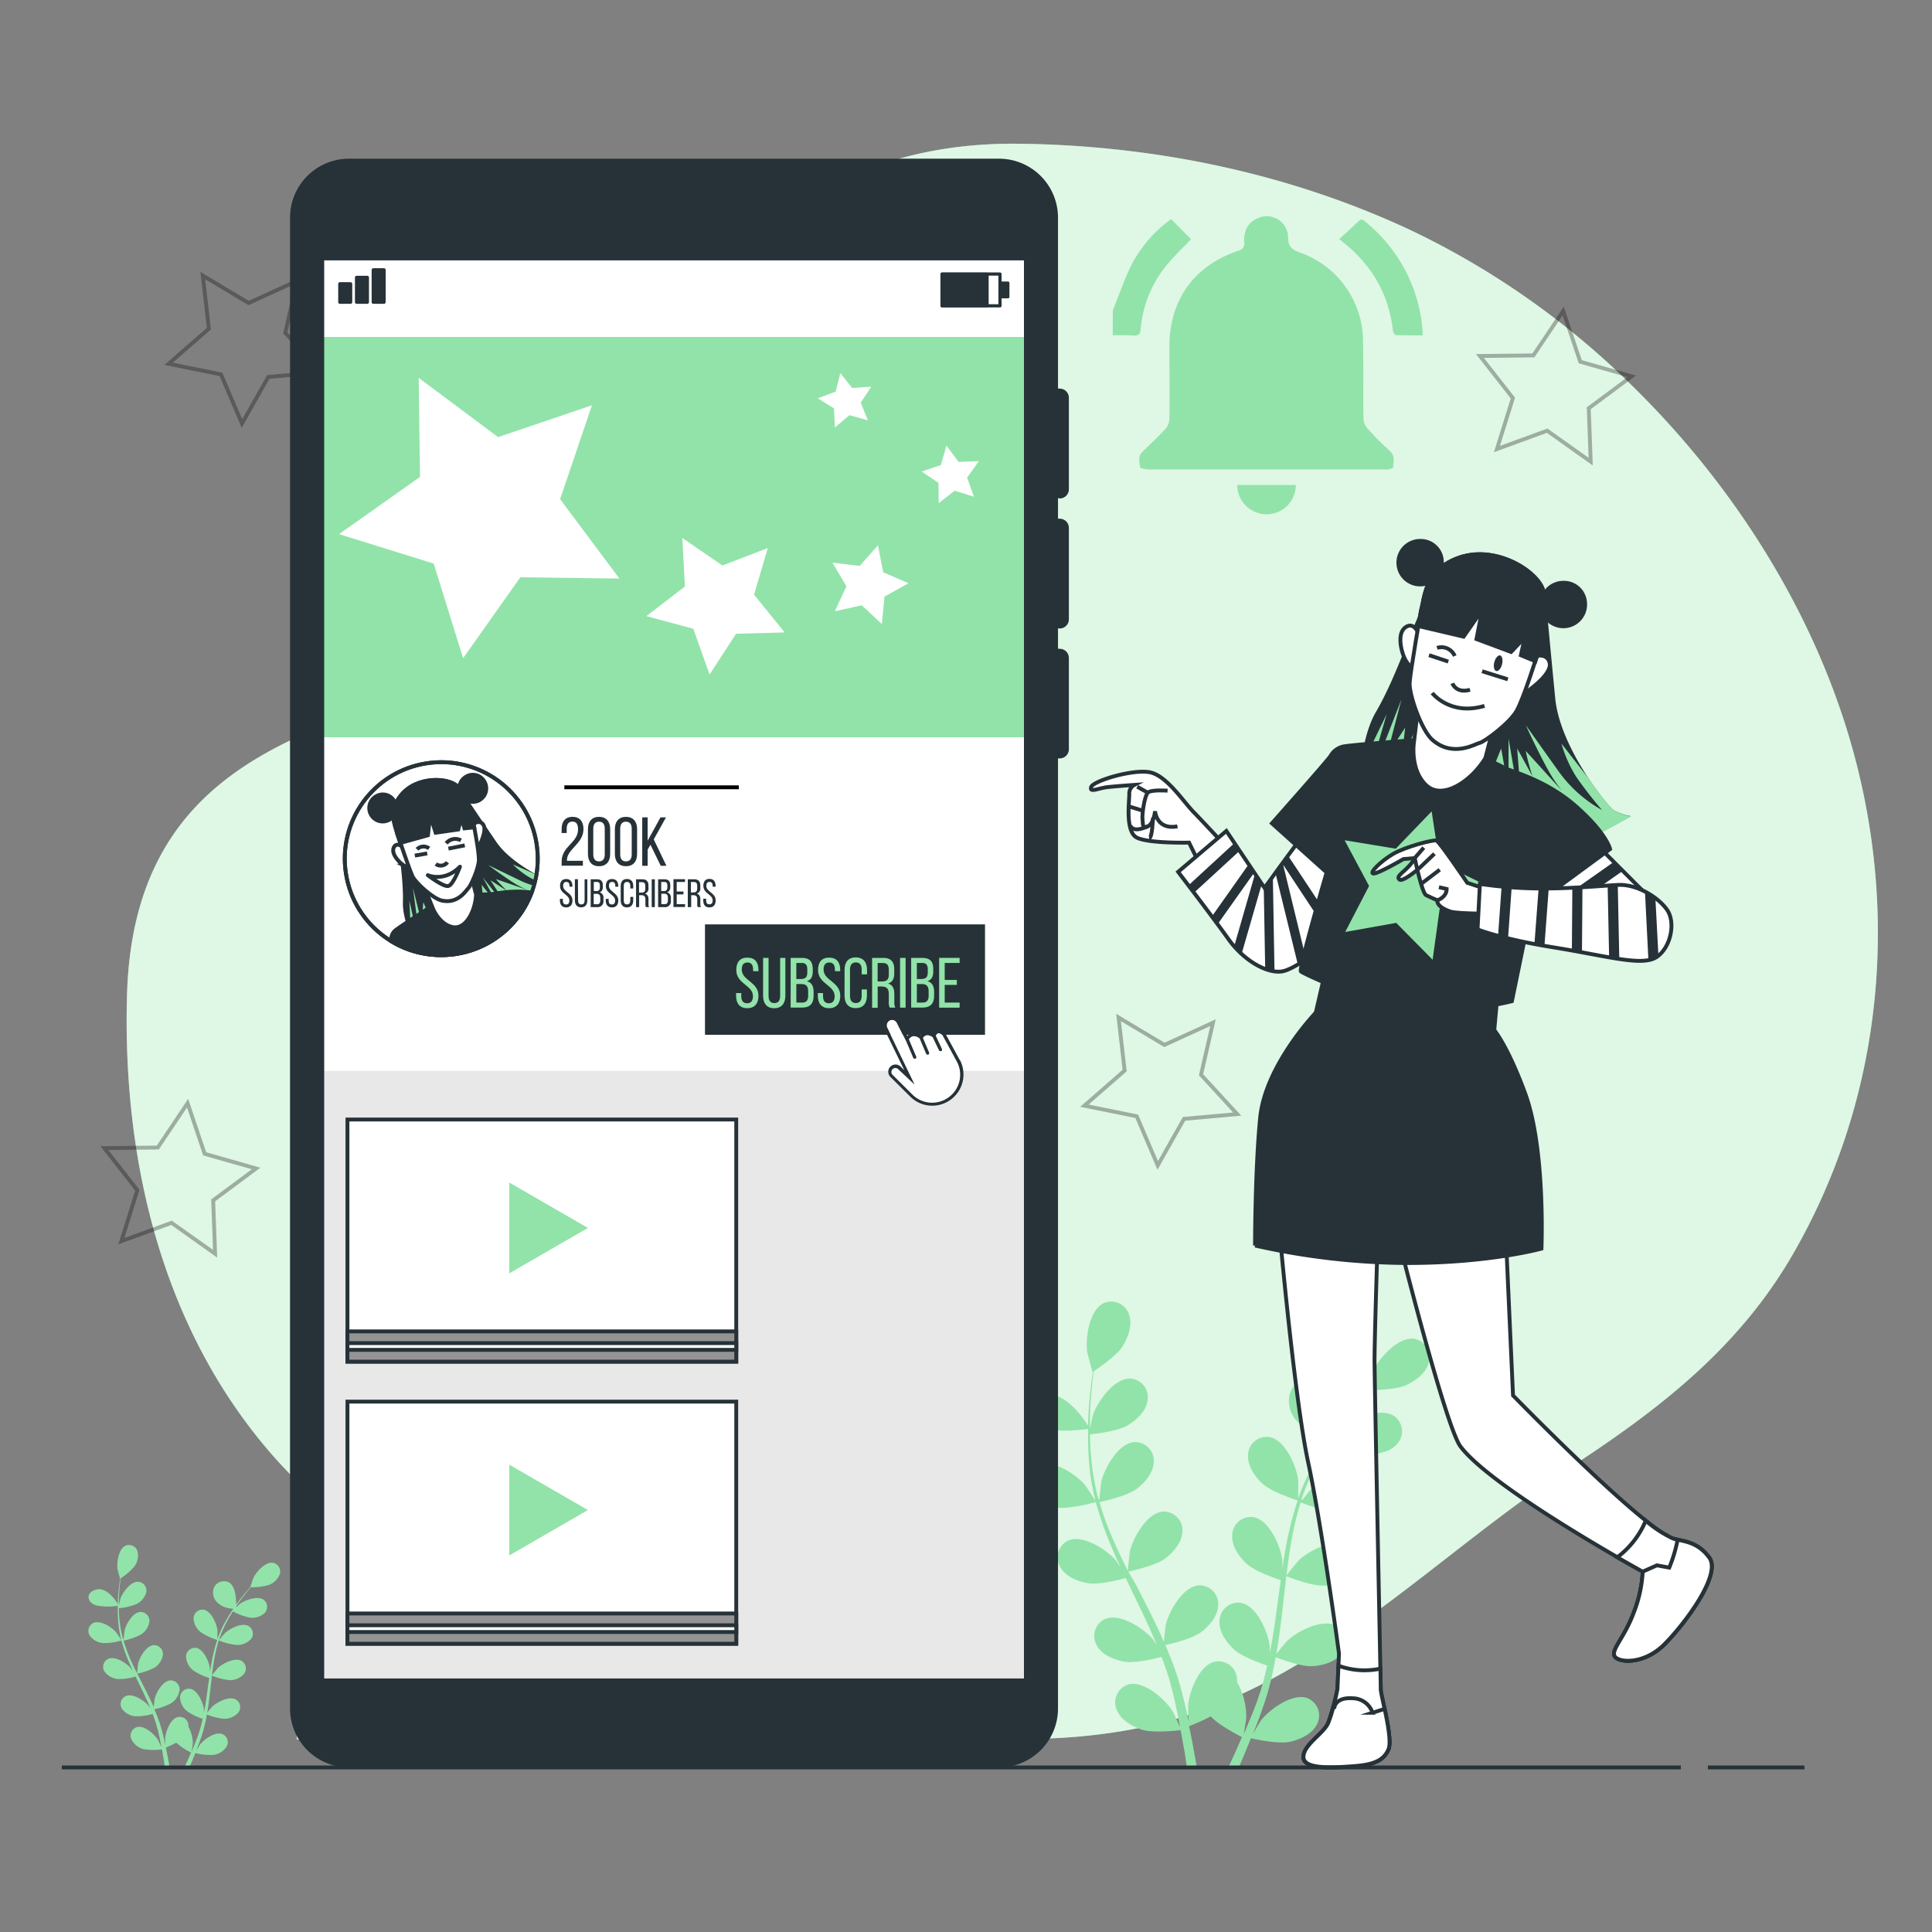 <svg xmlns="http://www.w3.org/2000/svg" viewBox="0 0 500 500"><rect x="0" y="0" width="500" height="500" fill="#808080" stroke="none"/><g id="freepik--background-simple--inject-67"><path d="M422.34,99.78A210.11,210.11,0,0,0,365,59.53C333.37,44.75,298.55,37.62,263.72,37.2,161.93,36,154.18,155.54,122.88,172.17s-88,18.58-90,85.09c-1.23,41.83,8.53,84.84,36,117.43,25.15,29.85,62.1,45,98.5,56.16,40.88,12.55,84.23,24.86,127.23,16.39C338.74,438.55,369.75,403.61,406,380c22.82-14.86,43.3-30.52,57.39-54.37q2.52-4.28,4.76-8.71C487,279.85,490.69,237.09,480.29,197,471,161,449.88,126.71,422.34,99.78Z" style="fill:#92E3A9"></path><path d="M422.34,99.78A210.11,210.11,0,0,0,365,59.53C333.37,44.75,298.55,37.62,263.72,37.2,161.93,36,154.18,155.54,122.88,172.17s-88,18.58-90,85.09c-1.23,41.83,8.53,84.84,36,117.43,25.15,29.85,62.1,45,98.5,56.16,40.88,12.55,84.23,24.86,127.23,16.39C338.74,438.55,369.75,403.61,406,380c22.82-14.86,43.3-30.52,57.39-54.37q2.52-4.28,4.76-8.71C487,279.85,490.69,237.09,480.29,197,471,161,449.88,126.71,422.34,99.78Z" style="fill:#fff;opacity:0.7"></path></g><g id="freepik--Stars--inject-67"><polygon points="422.27 97.4 411.17 105.65 411.67 119.47 400.4 111.46 387.41 116.21 391.54 103.02 383.01 92.13 396.83 91.98 404.55 80.5 408.97 93.61 422.27 97.4" style="fill:none;stroke:#000;stroke-miterlimit:10;opacity:0.3"></polygon><polygon points="66.27 302.4 55.17 310.65 55.67 324.47 44.4 316.46 31.41 321.21 35.54 308.02 27.01 297.13 40.84 296.98 48.55 285.5 52.97 298.61 66.27 302.4" style="fill:none;stroke:#000;stroke-miterlimit:10;opacity:0.3"></polygon><polygon points="313.92 264.67 310.83 278.15 320.19 288.33 306.42 289.56 299.62 301.61 294.19 288.89 280.64 286.15 291.06 277.06 289.48 263.32 301.34 270.42 313.92 264.67" style="fill:none;stroke:#000;stroke-miterlimit:10;opacity:0.3"></polygon><polygon points="76.92 72.67 73.83 86.15 83.19 96.33 69.42 97.56 62.62 109.61 57.19 96.89 43.64 94.15 54.06 85.06 52.48 71.32 64.34 78.42 76.92 72.67" style="fill:none;stroke:#000;stroke-miterlimit:10;opacity:0.3"></polygon></g><g id="freepik--Bell--inject-67"><path d="M288,80.32c1.67-4.1,3.06-8.35,5.08-12.27a34.21,34.21,0,0,1,10-11.34l5.16,5.19c-2.1,2.22-4.35,4.33-6.29,6.71a29.88,29.88,0,0,0-6.75,16.58c-.11,1.14-.42,1.72-1.71,1.64-1.83-.11-3.68-.06-5.52-.08Z" style="fill:#92E3A9"></path><path d="M327.81,121.5c-10.11,0-20.22,0-30.33,0-.85,0-2.38-.31-2.42-.62-.18-1.33-.63-2.81.64-4,2-1.92,4.05-3.87,5.94-5.92a4.07,4.07,0,0,0,1-2.47c.08-6.24,0-12.49,0-18.73,0-12.15,6.35-21,17.85-24.87A1.84,1.84,0,0,0,322,62.69c-.13-2.77.79-5.07,3.52-6.22a5.51,5.51,0,0,1,7.83,4.87c0,2.5,1,3.29,3.19,4.06a24.39,24.39,0,0,1,16.2,22.43c.16,6.84,0,13.68.11,20.52A4.36,4.36,0,0,0,354,111a70.67,70.67,0,0,0,5.67,5.68c1.45,1.29.93,2.82.86,4.29,0,.21-1.06.54-1.62.54-7.08,0-14.16,0-21.24,0Z" style="fill:#92E3A9"></path><path d="M346.59,61.89c1.77-1.64,3.4-3.09,5-4.64.86-.86,1.36-.19,1.93.28a40.25,40.25,0,0,1,12.15,16.86,38.35,38.35,0,0,1,2.53,12.4c-2.35,0-4.64,0-6.93-.05-.28,0-.73-.71-.78-1.13C359.4,75.84,354.81,68.12,346.59,61.89Z" style="fill:#92E3A9"></path><path d="M320.19,125.51h15.15a7.51,7.51,0,0,1-7.42,7.58A7.62,7.62,0,0,1,320.19,125.51Z" style="fill:#92E3A9"></path></g><g id="freepik--Plants--inject-67"><path d="M25,415.5a15.69,15.69,0,0,0,5.48.07c0,1.11,0,2.28.08,3.5a29.68,29.68,0,0,0,.8,5.27s0,0,0,.06c-.3-.48-1.18-1.81-1.26-1.91-1.11-1.33-4-3.24-5.85-2.51a2.3,2.3,0,0,0-1.07,3.25,4.78,4.78,0,0,0,3.49,2,16,16,0,0,0,4.75-.67,40.11,40.11,0,0,0,1.77,5.14c.4,1,.84,1.95,1.29,2.91-.27-.41-.52-.77-.56-.82-1.11-1.33-4-3.25-5.85-2.51a2.29,2.29,0,0,0-1.07,3.25,4.81,4.81,0,0,0,3.49,2,15.08,15.08,0,0,0,4.62-.64l.52,1.11c.86,1.77,1.72,3.53,2.51,5.29.28.61.53,1.23.79,1.85-.25-.36-.45-.67-.49-.71-1.11-1.33-4.05-3.25-5.85-2.51a2.29,2.29,0,0,0-1.07,3.25,4.81,4.81,0,0,0,3.49,2,14.52,14.52,0,0,0,4.49-.61c.24.64.49,1.29.69,1.92.13.43.29.84.39,1.29s.23.87.35,1.29c.18.84.38,1.7.54,2.51.12.57.22,1.12.32,1.66-.27-.62-.82-1.81-.88-1.91-.9-1.48-3.52-3.82-5.41-3.37A2.3,2.3,0,0,0,34,450.12a4.8,4.8,0,0,0,3.15,2.55,15.85,15.85,0,0,0,4.76.06c.17.9.32,1.78.46,2.62q.15.94.27,1.83l1.22,0q-.16-1-.36-2c-.16-.92-.36-1.91-.57-2.91A26.62,26.62,0,0,0,45.61,451a16.87,16.87,0,0,0,3.83,2.56c-.36.85-.72,1.67-1.07,2.44-.19.42-.37.82-.56,1.22l1.28,0,.34-.78c.37-.86.74-1.78,1.12-2.74a15.67,15.67,0,0,0,4.75.45,4.8,4.8,0,0,0,3.39-2.2,2.29,2.29,0,0,0-1.22-3.2c-1.83-.65-4.67,1.4-5.73,2.78-.06.08-.63,1-1,1.65.15-.39.3-.77.45-1.17.31-.8.59-1.6.9-2.47.13-.42.27-.85.4-1.28s.25-.89.37-1.34c.27-1.05.49-2.12.68-3.21a15.1,15.1,0,0,0,4.5,1.11,4.81,4.81,0,0,0,3.69-1.66,2.3,2.3,0,0,0-.73-3.35c-1.71-.92-4.83.68-6.08,1.88-.08.08-.88,1-1.31,1.58.12-.65.23-1.31.33-2,.27-1.93.48-3.88.7-5.83l.21-1.79a15.9,15.9,0,0,0,4.65,1.17,4.81,4.81,0,0,0,3.69-1.66,2.31,2.31,0,0,0-.72-3.35c-1.72-.92-4.84.68-6.09,1.88-.09.09-1.24,1.49-1.52,1.85.16-1.31.33-2.61.55-3.89a43,43,0,0,1,1.2-5.12,16.16,16.16,0,0,0,4.68,1.18A4.81,4.81,0,0,0,65,424.14a2.3,2.3,0,0,0-.73-3.35c-1.71-.92-4.83.68-6.08,1.88-.08.08-1,1.14-1.36,1.66l-.1-.06a29.57,29.57,0,0,1,2.11-4.84c.46-.86.94-1.65,1.43-2.42a15.15,15.15,0,0,0,4.41,1.63,4.75,4.75,0,0,0,3.85-1.24,2.31,2.31,0,0,0-.34-3.41c-1.61-1.1-4.89.15-6.26,1.21l-.77.73c0-.08,0-.17,0-.28l.17-.25c.83-1.21,1.66-2.27,2.41-3.2.43-.53.83-1,1.21-1.43a15.19,15.19,0,0,0,4.64-.59,4.81,4.81,0,0,0,2.85-2.87,2.31,2.31,0,0,0-1.88-2.87c-1.93-.23-4.27,2.38-5,3.95-.06.14-.8,2.38-.77,2.38h0c-.37.41-.76.86-1.18,1.35-.77.91-1.63,1.95-2.48,3.14,0-1.87-.26-5.76-2.73-6-3.25-.36-4.23,3.35-2.25,5.39a6,6,0,0,0,4.25,1.67,34.94,34.94,0,0,0-1.88,3,29.1,29.1,0,0,0-2.24,4.84.14.14,0,0,0,0,.06c0-.57,0-2.16,0-2.29-.2-1.72-1.59-4.94-3.5-5.32a2.29,2.29,0,0,0-2.68,2.12,4.83,4.83,0,0,0,1.79,3.63,16.18,16.18,0,0,0,4.33,2.06,40.11,40.11,0,0,0-1.36,5.26c-.2,1-.37,2.09-.53,3.14,0-.49,0-.93,0-1-.2-1.73-1.59-4.94-3.5-5.33a2.32,2.32,0,0,0-2.69,2.13,4.82,4.82,0,0,0,1.8,3.63,15.16,15.16,0,0,0,4.19,2c0,.41-.11.81-.17,1.22-.26,1.94-.52,3.89-.82,5.79-.11.67-.24,1.32-.37,2,0-.44,0-.81,0-.87-.2-1.72-1.59-4.94-3.5-5.32a2.3,2.3,0,0,0-2.68,2.12,4.76,4.76,0,0,0,1.79,3.63,14.54,14.54,0,0,0,4.07,2c-.15.67-.3,1.34-.48,2-.13.44-.23.86-.38,1.29s-.29.85-.43,1.27c-.31.8-.62,1.63-.93,2.4-.22.54-.44,1.05-.65,1.56.11-.67.31-2,.32-2.08a9,9,0,0,0-1.13-4.37,2.91,2.91,0,0,0,0-.51,2.29,2.29,0,0,0-2.78-2c-1.89.47-3.13,3.75-3.24,5.48,0,.1,0,1.22.08,1.92-.09-.41-.17-.81-.26-1.23-.19-.83-.4-1.66-.62-2.55-.12-.42-.24-.85-.37-1.29s-.29-.88-.43-1.32c-.36-1-.77-2-1.2-3.05a15.31,15.31,0,0,0,4.36-1.56,4.8,4.8,0,0,0,2.16-3.42A2.3,2.3,0,0,0,44,434.89c-1.94.18-3.66,3.23-4,4.92,0,.11-.15,1.35-.21,2-.27-.61-.53-1.22-.82-1.82-.84-1.76-1.74-3.5-2.63-5.25-.28-.54-.54-1.07-.81-1.61A16.1,16.1,0,0,0,40,431.58a4.8,4.8,0,0,0,2.17-3.42,2.31,2.31,0,0,0-2.45-2.4c-1.94.19-3.66,3.24-4,4.93,0,.13-.22,1.92-.24,2.38-.59-1.18-1.17-2.36-1.69-3.55a40.92,40.92,0,0,1-1.82-4.93,16.13,16.13,0,0,0,4.54-1.6,4.78,4.78,0,0,0,2.16-3.42,2.3,2.3,0,0,0-2.45-2.39c-1.93.18-3.66,3.23-4,4.93,0,.11-.17,1.48-.23,2.13h-.11A30.33,30.33,0,0,1,30.9,419c-.09-1-.13-1.9-.14-2.8a15.45,15.45,0,0,0,4.58-1.08A4.8,4.8,0,0,0,37.87,412a2.31,2.31,0,0,0-2.17-2.65c-2,0-4,2.81-4.56,4.46,0,.09-.24,1-.38,1.72,0-.41,0-.83,0-1.22,0-1.47.14-2.82.25-4,.07-.67.14-1.28.22-1.85a15.31,15.31,0,0,0,3.55-3.06,4.78,4.78,0,0,0,.78-4,2.3,2.3,0,0,0-3.14-1.35c-1.74.87-2.25,4.34-2,6.05,0,.15.64,2.43.67,2.41l0,0c-.08.55-.17,1.13-.24,1.78-.14,1.19-.28,2.53-.34,4l0,.83c-.72-1.16-3-4.39-5.55-3.75C21.9,412.15,22.57,414.87,25,415.5Z" style="fill:#92E3A9"></path><path d="M270.08,369.64c4.33,1.1,9.82.4,11.51.15,0,2.33,0,4.78.16,7.34a63.69,63.69,0,0,0,1.69,11.07s0,.08,0,.12c-.63-1-2.48-3.8-2.64-4-2.34-2.79-8.51-6.81-12.29-5.27a4.82,4.82,0,0,0-2.24,6.82c1.35,2.55,4.65,3.85,7.33,4.28,3,.49,9.45-1.26,10-1.41a85.63,85.63,0,0,0,3.72,10.79c.84,2.05,1.76,4.08,2.71,6.12-.57-.87-1.09-1.63-1.17-1.73-2.34-2.8-8.51-6.81-12.29-5.28a4.83,4.83,0,0,0-2.24,6.83c1.34,2.54,4.65,3.84,7.33,4.28s8.23-.95,9.68-1.34l1.11,2.33c1.79,3.72,3.6,7.41,5.26,11.09.59,1.3,1.12,2.6,1.65,3.9-.51-.77-.94-1.41-1-1.5-2.34-2.79-8.5-6.81-12.28-5.27a4.83,4.83,0,0,0-2.25,6.82c1.35,2.55,4.65,3.85,7.34,4.28s7.69-.81,9.42-1.26c.51,1.34,1,2.69,1.45,4,.27.91.6,1.77.82,2.7s.48,1.83.72,2.73c.39,1.75.8,3.55,1.14,5.26.25,1.2.46,2.34.67,3.48-.56-1.29-1.73-3.81-1.85-4-1.89-3.11-7.38-8-11.35-7.07a4.82,4.82,0,0,0-3.25,6.4c.95,2.72,4,4.51,6.61,5.35,2.85.91,9.2.21,10,.12.35,1.9.67,3.75,1,5.51.21,1.33.4,2.6.58,3.84l2.54,0c-.22-1.37-.47-2.8-.74-4.29-.35-1.93-.76-4-1.2-6.1a53.05,53.05,0,0,0,5.62-2.54c2.05,2.3,7.36,5,8.05,5.37-.76,1.78-1.51,3.5-2.25,5.12-.4.88-.79,1.73-1.18,2.56l2.69,0c.24-.53.47-1.07.71-1.63.77-1.8,1.56-3.74,2.36-5.75.76.18,7,1.55,10,.93,2.66-.56,5.9-2,7.13-4.61a4.84,4.84,0,0,0-2.56-6.72c-3.85-1.36-9.82,2.95-12,5.84-.13.18-1.33,2.19-2.08,3.47.33-.82.65-1.61,1-2.46.65-1.67,1.24-3.36,1.88-5.18.28-.88.57-1.78.85-2.68s.51-1.87.77-2.82c.56-2.2,1-4.46,1.44-6.74,1.46.56,6.7,2.47,9.43,2.32s6.14-1.09,7.74-3.48a4.83,4.83,0,0,0-1.51-7c-3.6-1.92-10.15,1.43-12.77,4-.17.15-1.84,2.18-2.74,3.31.23-1.37.48-2.74.67-4.14.57-4,1-8.14,1.48-12.24.14-1.25.29-2.5.44-3.75.52.21,6.7,2.62,9.75,2.45,2.72-.15,6.14-1.1,7.75-3.48a4.83,4.83,0,0,0-1.51-7c-3.6-1.93-10.15,1.42-12.78,3.95-.19.19-2.6,3.11-3.18,3.89.33-2.76.69-5.49,1.15-8.18a85.87,85.87,0,0,1,2.52-10.74c.24.1,6.68,2.64,9.81,2.47,2.71-.15,6.13-1.1,7.74-3.49a4.82,4.82,0,0,0-1.51-7c-3.6-1.93-10.15,1.42-12.77,3.95-.18.17-2,2.39-2.86,3.47l-.21-.11a62.29,62.29,0,0,1,4.44-10.17c.95-1.8,2-3.47,3-5.07,1.15.6,6.44,3.26,9.27,3.42s6.22-.41,8.08-2.61a4.83,4.83,0,0,0-.73-7.15c-3.37-2.31-10.25.3-13.13,2.53-.11.08-.84.78-1.62,1.54,0-.17,0-.37,0-.59l.35-.52c1.75-2.55,3.5-4.77,5.07-6.72.91-1.11,1.74-2.09,2.54-3,1.43,0,7.21-.09,9.75-1.23s5.33-3.24,6-6.05a4.83,4.83,0,0,0-3.95-6c-4.05-.5-8.95,5-10.49,8.29-.13.28-1.69,5-1.61,5h.08c-.78.86-1.6,1.79-2.49,2.83-1.61,1.91-3.4,4.09-5.2,6.59,0-3.93-.54-12.09-5.71-12.66-6.83-.76-8.9,7-4.74,11.32a12.48,12.48,0,0,0,8.92,3.49c-1.34,1.94-2.69,4-3.95,6.28a62.43,62.43,0,0,0-4.7,10.16.65.65,0,0,0,0,.13c0-1.2,0-4.54,0-4.8-.42-3.62-3.34-10.37-7.34-11.17a4.82,4.82,0,0,0-5.64,4.45c-.28,2.87,1.76,5.78,3.76,7.62,2.26,2.08,8.58,4.16,9.08,4.32a83.76,83.76,0,0,0-2.85,11c-.43,2.18-.78,4.38-1.12,6.6,0-1,0-2,0-2.09-.41-3.62-3.33-10.37-7.34-11.17a4.81,4.81,0,0,0-5.63,4.45c-.28,2.87,1.75,5.77,3.76,7.62s7.38,3.75,8.81,4.23c-.12.85-.25,1.7-.37,2.55-.55,4.08-1.08,8.17-1.73,12.15-.22,1.41-.5,2.78-.77,4.16,0-.92,0-1.69,0-1.81-.41-3.62-3.34-10.37-7.34-11.18a4.84,4.84,0,0,0-5.64,4.46c-.28,2.87,1.76,5.77,3.76,7.61s6.87,3.57,8.56,4.15c-.32,1.4-.64,2.8-1,4.15-.28.91-.48,1.81-.81,2.71l-.9,2.66c-.64,1.68-1.29,3.41-2,5-.45,1.13-.9,2.2-1.35,3.27.24-1.39.65-4.13.66-4.37a18.67,18.67,0,0,0-2.37-9.16,6.27,6.27,0,0,0-.05-1.06,4.83,4.83,0,0,0-5.84-4.19c-4,1-6.57,7.87-6.81,11.51,0,.21.09,2.55.18,4-.18-.86-.35-1.7-.56-2.58-.38-1.75-.82-3.49-1.28-5.35l-.78-2.71c-.24-.91-.61-1.85-.91-2.78-.75-2.14-1.61-4.28-2.52-6.41,1.53-.34,6.95-1.64,9.14-3.27s4.52-4.29,4.54-7.17a4.83,4.83,0,0,0-5.13-5c-4.07.38-7.69,6.79-8.48,10.34-.05.23-.33,2.84-.45,4.28-.56-1.28-1.12-2.55-1.73-3.83-1.75-3.68-3.64-7.35-5.52-11L292,406.73c.54-.12,7-1.51,9.48-3.34,2.18-1.62,4.51-4.3,4.54-7.18a4.83,4.83,0,0,0-5.14-5c-4.06.38-7.68,6.78-8.47,10.34-.06.27-.46,4-.52,5-1.24-2.47-2.45-5-3.54-7.45a84.35,84.35,0,0,1-3.83-10.35c.26-.05,7-1.48,9.54-3.35,2.19-1.62,4.52-4.3,4.54-7.18a4.83,4.83,0,0,0-5.14-5c-4.06.38-7.68,6.79-8.47,10.34,0,.24-.36,3.11-.47,4.47l-.23,0a61.7,61.7,0,0,1-1.91-10.92c-.2-2-.27-4-.3-5.88,1.28-.14,7.16-.83,9.61-2.27s5-3.77,5.3-6.63a4.82,4.82,0,0,0-4.55-5.56c-4.08-.07-8.38,5.9-9.56,9.35-.06.19-.5,2.17-.8,3.61,0-.86,0-1.74,0-2.56.05-3.09.29-5.91.52-8.41.14-1.42.3-2.7.46-3.89,1.19-.8,6-4.06,7.45-6.41s2.66-5.64,1.65-8.34a4.84,4.84,0,0,0-6.61-2.83c-3.65,1.82-4.71,9.1-4.17,12.7.05.31,1.34,5.1,1.41,5.06l.07,0c-.18,1.15-.36,2.38-.52,3.73-.29,2.5-.59,5.32-.71,8.42,0,.57,0,1.16-.06,1.74-1.52-2.42-6.32-9.22-11.64-7.87C263.52,362.62,264.92,368.32,270.08,369.64Z" style="fill:#92E3A9"></path></g><g id="freepik--Device--inject-67"><rect x="76.86" y="62.22" width="193.86" height="387.96" style="fill:#fff"></rect><rect x="76.86" y="277.15" width="193.86" height="173.03" style="fill:#e8e8e8"></rect><rect x="76.86" y="87.21" width="193.86" height="103.59" style="fill:#92E3A9"></rect><polygon points="153.19 104.89 144.96 129.18 160.3 149.73 134.66 149.4 119.85 170.34 112.24 145.85 87.75 138.24 108.69 123.43 108.36 97.79 128.91 113.13 153.19 104.89" style="fill:#fff"></polygon><polygon points="198.71 141.83 195.15 153.9 203.07 163.67 190.49 164.02 183.64 174.57 179.43 162.72 167.28 159.46 177.25 151.79 176.59 139.23 186.96 146.35 198.71 141.83" style="fill:#fff"></polygon><polygon points="225.48 100.07 222.75 104.19 224.6 108.77 219.84 107.45 216.06 110.63 215.84 105.69 211.65 103.08 216.28 101.34 217.47 96.55 220.55 100.42 225.48 100.07" style="fill:#fff"></polygon><polygon points="235.12 150.94 228.9 154.4 228.22 161.49 223.01 156.65 216.06 158.2 219.05 151.74 215.43 145.61 222.5 146.46 227.21 141.12 228.58 148.11 235.12 150.94" style="fill:#fff"></polygon><polygon points="253.32 119.35 250.28 123.62 252.07 128.56 247.07 126.98 242.93 130.22 242.88 124.97 238.53 122.03 243.5 120.36 244.94 115.32 248.07 119.53 253.32 119.35" style="fill:#fff"></polygon><path d="M274.25,129a2.37,2.37,0,0,0,2.37-2.37V102.93a2.37,2.37,0,0,0-2.37-2.36,2.12,2.12,0,0,0-.44,0V56.33a15.27,15.27,0,0,0-15.27-15.26H90.32A15.26,15.26,0,0,0,75.06,56.33V442.14a15.27,15.27,0,0,0,15.26,15.27H258.54a15.27,15.27,0,0,0,15.27-15.27V196.27a2.12,2.12,0,0,0,.44,0,2.36,2.36,0,0,0,2.37-2.36V170.27a2.37,2.37,0,0,0-2.37-2.36,2.12,2.12,0,0,0-.44,0V162.6a2.12,2.12,0,0,0,.44.05,2.37,2.37,0,0,0,2.37-2.37V136.6a2.37,2.37,0,0,0-2.37-2.36,2.12,2.12,0,0,0-.44,0v-5.35A2.12,2.12,0,0,0,274.25,129ZM265,434.39H83.9v-367H265Z" style="fill:#263238"></path><rect x="243.79" y="70.92" width="15.01" height="8.23" style="fill:none;stroke:#263238;stroke-linecap:round;stroke-linejoin:round;stroke-width:0.821px"></rect><rect x="243.79" y="70.92" width="11.71" height="8.23" style="fill:#263238;stroke:#263238;stroke-linecap:round;stroke-linejoin:round;stroke-width:0.725px"></rect><rect x="258.77" y="73.22" width="2.11" height="3.63" style="fill:#263238;stroke:#263238;stroke-linecap:round;stroke-linejoin:round;stroke-width:0.725px"></rect><rect x="87.97" y="73.47" width="2.75" height="4.72" style="fill:#263238;stroke:#263238;stroke-linecap:round;stroke-linejoin:round;stroke-width:0.883px"></rect><rect x="92.3" y="71.81" width="2.75" height="6.38" style="fill:#263238;stroke:#263238;stroke-linecap:round;stroke-linejoin:round;stroke-width:0.883px"></rect><rect x="96.62" y="69.86" width="2.75" height="8.33" style="fill:#263238;stroke:#263238;stroke-linecap:round;stroke-linejoin:round;stroke-width:0.883px"></rect><rect x="89.92" y="289.73" width="100.62" height="62.66" style="fill:#fff;stroke:#263238;stroke-miterlimit:10"></rect><rect x="89.92" y="344.56" width="100.62" height="7.83" style="fill:#949494;stroke:#263238;stroke-miterlimit:10"></rect><rect x="89.92" y="347.6" width="100.62" height="1.74" style="fill:#fff;stroke:#263238;stroke-miterlimit:10"></rect><polygon points="152.16 317.79 131.79 306.03 131.79 329.55 152.16 317.79" style="fill:#92E3A9"></polygon><rect x="89.92" y="362.74" width="100.62" height="62.66" style="fill:#fff;stroke:#263238;stroke-miterlimit:10"></rect><rect x="89.92" y="417.57" width="100.62" height="7.83" style="fill:#949494;stroke:#263238;stroke-miterlimit:10"></rect><rect x="89.92" y="420.62" width="100.62" height="1.74" style="fill:#fff;stroke:#263238;stroke-miterlimit:10"></rect><polygon points="152.16 390.8 131.79 379.05 131.79 402.56 152.16 390.8" style="fill:#92E3A9"></polygon><circle cx="114.19" cy="222.23" r="24.97" transform="translate(-33.21 20.49) rotate(-8.96)" style="fill:#fff;stroke:#263238;stroke-miterlimit:10"></circle><path d="M104.27,233.52c-.11,4.29,2.34,9.79,4,13a25,25,0,0,0,30.58-20.18c-3.69-2-8-4.95-10.4-8.45-4.44-6.53-9.19-13.62-9.19-13.62-1.14-1.28-4.63-2.31-10.61-.37s-5.93,8.22-5.79,12S104.45,227.12,104.27,233.52Z" style="fill:#263238"></path><path d="M108.25,246.49a25.22,25.22,0,0,0,5.94.71,25,25,0,0,0,24-18,20.11,20.11,0,0,1-3.59-1.33c-4.57-2.21-8.25-4-8.25-4s3.8,2.86,6.87,4.78a21.84,21.84,0,0,0,3.26,1.66l-8.15-2.81a33.6,33.6,0,0,0,2.93,3.08c-1.58-1-4.33-2.77-4.33-2.77l4.1,6.29,1.13,2.08-7.2-9.09,4,7.26L124.65,229l.9,7.81-2.74-2.54.58,3.94-5.92-5.52-1.29,5.87-2.75-5.46.69,4.56L111,232l.67,6.58-2.12-5.12-.42,5.39-2.27-9.09,1,7.55-.24,3.27L105.93,233l.35,7.22L105,238.52A44,44,0,0,0,108.25,246.49Z" style="fill:#92E3A9"></path><path d="M137.37,227.25c.36.2.75.39,1.15.58.12-.49.22-1,.3-1.48l-6.07-2.63A20.48,20.48,0,0,0,137.37,227.25Z" style="fill:#92E3A9"></path><path d="M114.19,247.2A25,25,0,0,0,137.57,231c-5.45-.78-9.78.46-11,.45s-4.43.22-4.43.22l-9.59,2.3s-8.67,5.61-9.91,6.57a3.1,3.1,0,0,0-1.41,2.53,2.26,2.26,0,0,1-.07.47A24.78,24.78,0,0,0,114.19,247.2Z" style="fill:#263238;stroke:#263238;stroke-miterlimit:10"></path><path d="M109.65,229.13l2.4,6s1.58,4,5,4.78,5.91-4,6.16-8.35l-1.61-6.45s-4.38,4.88-6.82,4.45a30.24,30.24,0,0,1-6-2.15Z" style="fill:#fff;stroke:#263238;stroke-miterlimit:10"></path><path d="M104.22,219.18s-1.66-1.44-2.35.26,1.82,4.14,2.82,4.62a11.14,11.14,0,0,0,1.69.69Z" style="fill:#fff;stroke:#263238;stroke-miterlimit:10"></path><path d="M122,213.77s1.71-2,3-.45-1.23,6.09-1.23,6.09Z" style="fill:#fff;stroke:#263238;stroke-miterlimit:10"></path><path d="M125.31,202.18a3.49,3.49,0,1,1-4.63-1.21A3.4,3.4,0,0,1,125.31,202.18Z" style="fill:#263238;stroke:#263238;stroke-miterlimit:10"></path><path d="M102,207.28a3.48,3.48,0,1,1-4.62-1.22A3.38,3.38,0,0,1,102,207.28Z" style="fill:#263238;stroke:#263238;stroke-miterlimit:10"></path><path d="M102.84,215.83s3.09,9.17,3.9,10.92,5.32,5.79,7.54,6.3c4.36,1,6.41-2.76,6.92-3.18s2.7-5,2.73-7.36-1.44-9.63-1.58-10.43-1.67-6.27-3.94-8.56-10.47-2.79-14.61,2.25C100.31,210,102.29,213.49,102.84,215.83Z" style="fill:#fff;stroke:#263238;stroke-miterlimit:10"></path><path d="M103.8,205.77c-3.49,4.26-1.51,7.72-1,10.06,0,0,.32,1,.79,2.33l7.17-2,.56-5.15,1.43,4.5,5.85-.84.81-3.08.79,2.79,2.5-.26c-.2-1-.35-1.82-.39-2.06-.15-.8-1.67-6.27-3.94-8.56S107.94,200.73,103.8,205.77Z" style="fill:#263238;stroke:#263238;stroke-miterlimit:10"></path><path d="M112.79,223.6a2.14,2.14,0,0,0,3-.45" style="fill:none;stroke:#263238;stroke-miterlimit:10"></path><path d="M110.71,226.5s4.27,1.92,8.33-2.2c0,0-1.72,4.69-3,5S110.71,226.5,110.71,226.5Z" style="fill:none;stroke:#263238;stroke-linejoin:round"></path><path d="M107.93,219.8a2.33,2.33,0,0,1,3.11-.23" style="fill:none;stroke:#263238;stroke-miterlimit:10"></path><line x1="107.36" y1="221.43" x2="110.56" y2="220.86" style="fill:none;stroke:#263238;stroke-miterlimit:10"></line><line x1="116.05" y1="219.62" x2="120.28" y2="218.78" style="fill:none;stroke:#263238;stroke-miterlimit:10"></line><path d="M115.48,218.25a3,3,0,0,1,3.8-.76" style="fill:none;stroke:#263238;stroke-miterlimit:10"></path><circle cx="114.19" cy="222.23" r="24.97" transform="translate(-33.21 20.49) rotate(-8.96)" style="fill:none;stroke:#263238;stroke-linejoin:round"></circle><path d="M151,214.57c0,3.78-4.25,5.15-4.27,8v.2h4.12v1.27h-5.5V223c0-4.05,4.25-4.84,4.25-8.37,0-1.29-.43-2-1.47-2s-1.47.74-1.47,1.85v1.11h-1.31v-1c0-1.92.88-3.19,2.81-3.19S151,212.65,151,214.57Z" style="fill:#263238"></path><path d="M152.16,214.55c0-1.91,1-3.15,2.87-3.15s2.88,1.24,2.88,3.15V221c0,1.91-.95,3.17-2.88,3.17s-2.87-1.26-2.87-3.17Zm1.38,6.57c0,1.12.48,1.81,1.49,1.81s1.48-.69,1.48-1.81v-6.64c0-1.14-.46-1.83-1.48-1.83s-1.49.69-1.49,1.83Z" style="fill:#263238"></path><path d="M159.13,214.55c0-1.91,1-3.15,2.87-3.15s2.88,1.24,2.88,3.15V221c0,1.91-.95,3.17-2.88,3.17s-2.87-1.26-2.87-3.17Zm1.38,6.57c0,1.12.48,1.81,1.49,1.81s1.49-.69,1.49-1.81v-6.64c0-1.14-.47-1.83-1.49-1.83s-1.49.69-1.49,1.83Z" style="fill:#263238"></path><path d="M168.34,218.62l-.73,1.24v4.21h-1.4V211.53h1.4v6.05l3.33-6.05h1.42l-3.17,5.71,3.28,6.83H171Z" style="fill:#263238"></path><rect x="182.45" y="239.23" width="72.47" height="28.57" style="fill:#263238"></rect><path d="M196.28,251v.35h-1.37v-.42c0-1.16-.44-1.84-1.47-1.84s-1.47.68-1.47,1.82c0,2.89,4.32,3.17,4.32,6.79,0,1.95-.93,3.22-2.9,3.22s-2.89-1.27-2.89-3.22V257h1.34v.81c0,1.16.48,1.84,1.51,1.84s1.51-.68,1.51-1.84c0-2.87-4.31-3.14-4.31-6.77,0-2,.92-3.21,2.86-3.21S196.28,249,196.28,251Z" style="fill:#92E3A9"></path><path d="M198.9,257.74c0,1.16.46,1.86,1.51,1.86s1.49-.7,1.49-1.86V247.9h1.35v9.77c0,1.95-.91,3.26-2.89,3.26s-2.87-1.31-2.87-3.26V247.9h1.41Z" style="fill:#92E3A9"></path><path d="M207.55,247.9c2,0,2.79,1,2.79,2.86v.6c0,1.36-.38,2.21-1.51,2.56,1.25.35,1.73,1.34,1.73,2.76v1.08c0,1.93-.93,3-2.94,3h-3V247.9Zm-.35,5.47c1.14,0,1.73-.37,1.73-1.71v-.76c0-1.14-.39-1.69-1.42-1.69h-1.42v4.16Zm.42,6.1c1,0,1.53-.55,1.53-1.74v-1.14c0-1.44-.57-1.92-1.81-1.92h-1.25v4.8Z" style="fill:#92E3A9"></path><path d="M217.44,251v.35h-1.36v-.42c0-1.16-.44-1.84-1.47-1.84s-1.47.68-1.47,1.82c0,2.89,4.32,3.17,4.32,6.79,0,1.95-.94,3.22-2.91,3.22s-2.89-1.27-2.89-3.22V257H213v.81c0,1.16.48,1.84,1.51,1.84s1.5-.68,1.5-1.84c0-2.87-4.3-3.14-4.3-6.77,0-2,.92-3.21,2.85-3.21S217.44,249,217.44,251Z" style="fill:#92E3A9"></path><path d="M224.39,251v1.16H223v-1.23c0-1.16-.46-1.86-1.51-1.86s-1.51.7-1.51,1.86v6.8c0,1.16.48,1.86,1.51,1.86s1.51-.7,1.51-1.86v-1.67h1.36v1.6c0,1.95-.92,3.24-2.9,3.24s-2.89-1.29-2.89-3.24V251c0-1.95.92-3.23,2.89-3.23S224.39,249.06,224.39,251Z" style="fill:#92E3A9"></path><path d="M228.56,247.9c2,0,2.87,1,2.87,2.95v1.05c0,1.41-.49,2.29-1.6,2.64,1.18.35,1.62,1.31,1.62,2.69v2a3.21,3.21,0,0,0,.26,1.55h-1.45a3.31,3.31,0,0,1-.24-1.56v-2c0-1.45-.68-1.91-1.88-1.91h-1v5.5h-1.44V247.9ZM228.2,254c1.14,0,1.82-.36,1.82-1.76V251c0-1.16-.43-1.77-1.49-1.77h-1.4V254Z" style="fill:#92E3A9"></path><path d="M234.37,247.9v12.88h-1.43V247.9Z" style="fill:#92E3A9"></path><path d="M238.73,247.9c2,0,2.8,1,2.8,2.86v.6c0,1.36-.39,2.21-1.51,2.56,1.25.35,1.73,1.34,1.73,2.76v1.08c0,1.93-.94,3-2.94,3h-3V247.9Zm-.35,5.47c1.14,0,1.73-.37,1.73-1.71v-.76c0-1.14-.38-1.69-1.41-1.69h-1.42v4.16Zm.43,6.1c1,0,1.52-.55,1.52-1.74v-1.14c0-1.44-.57-1.92-1.8-1.92h-1.25v4.8Z" style="fill:#92E3A9"></path><path d="M247.63,253.61v1.28h-3.14v4.58h3.86v1.31h-5.3V247.9h5.3v1.31h-3.86v4.4Z" style="fill:#92E3A9"></path><path d="M148.14,229.28v.2h-.76v-.24c0-.65-.25-1-.82-1s-.83.38-.83,1c0,1.62,2.42,1.77,2.42,3.8,0,1.09-.52,1.8-1.62,1.8s-1.62-.71-1.62-1.8v-.41h.75v.45c0,.65.27,1,.85,1s.84-.38.84-1c0-1.6-2.41-1.76-2.41-3.79,0-1.11.52-1.8,1.6-1.8S148.14,228.19,148.14,229.28Z" style="fill:#263238"></path><path d="M149.61,233.06c0,.65.26,1,.85,1s.83-.39.83-1v-5.5H152V233c0,1.09-.5,1.82-1.61,1.82s-1.61-.73-1.61-1.82v-5.46h.79Z" style="fill:#263238"></path><path d="M154.45,227.56c1.12,0,1.56.53,1.56,1.59v.34c0,.76-.21,1.23-.84,1.43a1.39,1.39,0,0,1,1,1.54v.61a1.49,1.49,0,0,1-1.65,1.69h-1.65v-7.2Zm-.2,3.05c.64,0,1-.2,1-1v-.42c0-.64-.21-.94-.79-.94h-.79v2.32Zm.24,3.42c.59,0,.86-.31.86-1v-.64c0-.8-.32-1.07-1-1.07h-.7V234Z" style="fill:#263238"></path><path d="M160,229.28v.2h-.76v-.24c0-.65-.25-1-.83-1s-.82.38-.82,1c0,1.62,2.42,1.77,2.42,3.8,0,1.09-.53,1.8-1.63,1.8s-1.61-.71-1.61-1.8v-.41h.75v.45c0,.65.26,1,.84,1s.84-.38.84-1c0-1.6-2.4-1.76-2.4-3.79,0-1.11.51-1.8,1.59-1.8S160,228.19,160,229.28Z" style="fill:#263238"></path><path d="M163.88,229.29v.65h-.76v-.69c0-.65-.26-1-.85-1s-.84.39-.84,1v3.81c0,.65.27,1,.84,1s.85-.39.85-1v-.94h.76v.9c0,1.09-.52,1.81-1.63,1.81s-1.61-.72-1.61-1.81v-3.73c0-1.09.51-1.81,1.61-1.81S163.88,228.2,163.88,229.29Z" style="fill:#263238"></path><path d="M166.21,227.56c1.14,0,1.61.57,1.61,1.64v.59a1.35,1.35,0,0,1-.9,1.48c.66.2.91.73.91,1.5v1.12a1.88,1.88,0,0,0,.14.87h-.81a2,2,0,0,1-.13-.88v-1.13c0-.81-.38-1.07-1.05-1.07h-.57v3.08h-.8v-7.2ZM166,231c.64,0,1-.21,1-1v-.69c0-.64-.24-1-.84-1h-.78V231Z" style="fill:#263238"></path><path d="M169.47,227.56v7.2h-.81v-7.2Z" style="fill:#263238"></path><path d="M171.9,227.56c1.13,0,1.57.53,1.57,1.59v.34c0,.76-.22,1.23-.85,1.43a1.39,1.39,0,0,1,1,1.54v.61a1.48,1.48,0,0,1-1.64,1.69h-1.66v-7.2Zm-.19,3.05c.64,0,1-.2,1-1v-.42c0-.64-.22-.94-.8-.94h-.79v2.32ZM172,234c.58,0,.85-.31.85-1v-.64c0-.8-.32-1.07-1-1.07h-.7V234Z" style="fill:#263238"></path><path d="M176.88,230.74v.73h-1.75V234h2.16v.73h-3v-7.2h3v.73h-2.16v2.45Z" style="fill:#263238"></path><path d="M179.63,227.56c1.13,0,1.61.57,1.61,1.64v.59a1.35,1.35,0,0,1-.9,1.48c.66.2.91.73.91,1.5v1.12a1.88,1.88,0,0,0,.14.87h-.81a2,2,0,0,1-.13-.88v-1.13c0-.81-.39-1.07-1-1.07h-.57v3.08H178v-7.2Zm-.2,3.39c.63,0,1-.21,1-1v-.69c0-.64-.24-1-.84-1h-.78V231Z" style="fill:#263238"></path><path d="M185.2,229.28v.2h-.76v-.24c0-.65-.25-1-.82-1s-.83.38-.83,1c0,1.62,2.42,1.77,2.42,3.8,0,1.09-.52,1.8-1.63,1.8S182,234.12,182,233v-.41h.75v.45c0,.65.27,1,.84,1s.85-.38.85-1c0-1.6-2.41-1.76-2.41-3.79,0-1.11.51-1.8,1.59-1.8S185.2,228.19,185.2,229.28Z" style="fill:#263238"></path><line x1="146.05" y1="203.75" x2="191.2" y2="203.75" style="fill:none;stroke:#000;stroke-miterlimit:10"></line><path d="M245.49,284a7.24,7.24,0,0,1-9.29-.65l-5.2-5.17a1,1,0,0,1-.15-1.29,1,1,0,0,1,.75-.48h.13a1,1,0,0,1,.71.28l4.25,4-7.12-14.78a1.35,1.35,0,0,1,0-1.08,1.39,1.39,0,0,1,2.55-.11l2.39,4.72,1.82,4.29a.43.43,0,0,0,.39.26.35.35,0,0,0,.17,0,.42.42,0,0,0,.22-.55L235.22,269a1.68,1.68,0,0,1,1.12-.84,2.37,2.37,0,0,1,1.68.61l1.65,3.91a.41.41,0,0,0,.38.26.35.35,0,0,0,.17,0,.42.42,0,0,0,.22-.55l-1.59-3.78a1.6,1.6,0,0,1,1-.7,2.27,2.27,0,0,1,1.54.54L243,271.8a.43.43,0,0,0,.38.24.39.39,0,0,0,.18,0,.43.43,0,0,0,.21-.56l-1.57-3.37c.14-.65.48-.73.81-.71a1.26,1.26,0,0,1,1,.67l3.69,6.8A7.19,7.19,0,0,1,245.49,284Z" style="fill:#fff"></path><path d="M248.44,274.44l-3.7-6.81a2.1,2.1,0,0,0-1.7-1.11,1.49,1.49,0,0,0-1.54.92,2.74,2.74,0,0,0-1.75-.42,2.3,2.3,0,0,0-1.47.88,3,3,0,0,0-2.06-.6,2.28,2.28,0,0,0-1.4.81l-2-3.82a2.22,2.22,0,0,0-2.9-1.08,2.19,2.19,0,0,0-1.2,1.26,2.21,2.21,0,0,0,.07,1.73L234.05,277l-1-1a1.89,1.89,0,0,0-2.88.37,1.88,1.88,0,0,0,.27,2.34l5.21,5.17a8.08,8.08,0,0,0,12.82-9.47ZM245.49,284a7.24,7.24,0,0,1-9.29-.65l-5.2-5.17a1,1,0,0,1-.15-1.29,1,1,0,0,1,.75-.48h.13a1,1,0,0,1,.71.28l4.25,4-7.12-14.78a1.35,1.35,0,0,1,0-1.08,1.39,1.39,0,0,1,2.55-.11l2.39,4.72,1.82,4.29a.43.43,0,0,0,.39.26.35.35,0,0,0,.17,0,.42.42,0,0,0,.22-.55L235.22,269a1.68,1.68,0,0,1,1.12-.84,2.37,2.37,0,0,1,1.68.61l1.65,3.91a.41.41,0,0,0,.38.26.35.35,0,0,0,.17,0,.42.42,0,0,0,.22-.55l-1.59-3.78a1.6,1.6,0,0,1,1-.7,2.27,2.27,0,0,1,1.54.54L243,271.8a.43.43,0,0,0,.38.24.39.39,0,0,0,.18,0,.43.43,0,0,0,.21-.56l-1.57-3.37c.14-.65.48-.73.81-.71a1.26,1.26,0,0,1,1,.67l3.69,6.8A7.19,7.19,0,0,1,245.49,284Z" style="fill:#263238"></path></g><g id="freepik--Character--inject-67"><path d="M338.93,216.2,327.2,229.8s-15.47-16.8-18.14-19.47-6.93-9.33-11.2-10.4-14.93,2.14-15.46,3.74,1.86.26,4.53,0,6.67-.54,6.67-.54a2.48,2.48,0,0,0-1.34,2.4c0,1.87-1.06,9.6,1.87,11.2s13.6,1.34,13.6,1.34,10.33,21.47,15.66,27.6,9.87,4.27,10.67,3.47,7.27-7.07,7.27-7.07,5.34-10.67,5.87-16.27S343.47,214.6,338.93,216.2Z" style="fill:#fff;stroke:#263238;stroke-miterlimit:10"></path><path d="M302.17,204.63s-4.27-.34-5.12.51-1.54,5.64-1.37,6.84-.17,2.56,1.37,1.88,1.88-3.93,1.88-3.93.34,4.95,5.8,3.93" style="fill:none;stroke:#263238;stroke-miterlimit:10"></path><line x1="294.31" y1="203.61" x2="297.05" y2="205.14" style="fill:none;stroke:#263238;stroke-miterlimit:10"></line><path d="M298.38,211.69s-.14,5.24-1,5.24" style="fill:none;stroke:#263238;stroke-miterlimit:10"></path><path d="M317.38,215.05,304.9,225.64s8.86,11.56,13,17.37,10.25,9.05,14,8.37,12.85-8,13.36-8.31,4.44-8.37,3.59-15.55-3.08-12.3-5.64-12.64a12.89,12.89,0,0,0-4.95.17c-.52.17-11,14.75-11,14.75Z" style="fill:#fff;stroke:#263238;stroke-miterlimit:10"></path><path d="M309,231.05l11.8-10.85-1.35-2-11.9,10.95Z" style="fill:#263238"></path><path d="M324.57,225.85l-1.43-2.14-9.52,13.48,1.5,2Z" style="fill:#263238"></path><path d="M329.41,226.74l-2.21,3.06-.14-.21.37,21.19a11.27,11.27,0,0,0,2.41.62Z" style="fill:#263238"></path><path d="M321.31,246.92l5.23-18.12-1.75-2.61L319.38,245A24,24,0,0,0,321.31,246.92Z" style="fill:#263238"></path><path d="M335.88,249.6c.7-.41,1.42-.86,2.14-1.33l-5.95-24.5,12.87,19.5.28-.2a8.16,8.16,0,0,0,1.11-2l-13-19.66c-1.12,1.51-2.26,3.08-3.26,4.45Z" style="fill:#263238"></path><line x1="292.26" y1="208.73" x2="295.73" y2="209.8" style="fill:none;stroke:#263238;stroke-miterlimit:10"></line><path d="M292.53,213.53s.23,2.25,4.52.33" style="fill:none;stroke:#263238;stroke-miterlimit:10"></path><path d="M330.93,316.34s4,45.2,7.6,62,8,49.6,8,49.6l-.4,9.2a61.91,61.91,0,0,1-2.4,8.8c-1.2,2.8-6.4,5.6-6.4,8.8s7.2,2.8,12.8,2.4,8-1.6,9.2-4.4-2-14-2-15.6-1.6-79.6-1.6-85.2.8-30.8.8-30.8Z" style="fill:#fff;stroke:#263238;stroke-miterlimit:10"></path><path d="M350.13,457.14c5.6-.4,8-1.6,9.2-4.4s-2-14-2-15.6c0-.24,0-2.17-.09-5.3a19.69,19.69,0,0,1-10.84-.75l-.27,6.05a61.91,61.91,0,0,1-2.4,8.8c-1.2,2.8-6.4,5.6-6.4,8.8S344.53,457.54,350.13,457.14Z" style="fill:#fff;stroke:#263238;stroke-miterlimit:10"></path><path d="M350,439.51c-4.37-.29-4.66,2.34-4.66,2.34L345,442a30.47,30.47,0,0,1-1.26,3.9c-1.2,2.8-6.4,5.6-6.4,8.8s7.2,2.8,12.8,2.4,8-1.6,9.2-4.4c.74-1.71-.17-6.56-1-10.44l-3.12,1A5.5,5.5,0,0,0,350,439.51Z" style="fill:#fff;stroke:#263238;stroke-miterlimit:10"></path><path d="M362.37,322.34s11.83,47,15.6,52c8.29,11,47.2,32.4,47.2,32.4a34,34,0,0,1-2.4,10.8c-2.4,6.4-6,9.6-4.8,11.2s7.6,2,12.8-3.2,14.8-18,11.6-22.4-7.05-4.16-9.46-5c-8.16-2.92-41.34-37-41.34-37l-2-44.4Z" style="fill:#fff;stroke:#263238;stroke-miterlimit:10"></path><path d="M442.37,403.14c-3.2-4.4-7.05-4.16-9.46-5a31.2,31.2,0,0,1-7-4.59,22.65,22.65,0,0,1-7.36,9.47c4,2.31,6.59,3.74,6.59,3.74a34,34,0,0,1-2.4,10.8c-2.4,6.4-6,9.6-4.8,11.2s7.6,2,12.8-3.2S445.57,407.54,442.37,403.14Z" style="fill:#fff;stroke:#263238;stroke-miterlimit:10"></path><path d="M442.37,403.14c-2.69-3.7-5.83-4.12-8.2-4.67A37.48,37.48,0,0,1,432,405.7l-3.2-.59-3.66,1.63a34,34,0,0,1-2.4,10.8c-2.4,6.4-6,9.6-4.8,11.2s7.6,2,12.8-3.2S445.57,407.54,442.37,403.14Z" style="fill:#fff;stroke:#263238;stroke-miterlimit:10"></path><path d="M340.53,262.07s-13.06,13.6-14.4,27.2-1.33,33.07-1.33,33.07a182.22,182.22,0,0,0,39.47,4.53c21.33,0,34.66-3.73,34.66-3.73s1.07-25.87-4.26-40.27-9.07-17.6-9.07-17.6l-42.67-6.94Z" style="fill:#263238;stroke:#263238;stroke-miterlimit:10"></path><path d="M342.93,251.67l-2.4,10.4s11.74,6.93,25.6,6.93,20.54-1.87,20.54-1.87l1.06-11.73S365.87,259.13,342.93,251.67Z" style="fill:#263238;stroke:#263238;stroke-miterlimit:10"></path><path d="M400,154.36s1.25,13.74,2.5,26.44,13.53,27.91,15.2,28.95a14.08,14.08,0,0,0,4.37,1.46s-11.66,6.66-14.37,7.29-9.37,1.46-27.9,1-28.12-8.95-28.12-8.95-.83-17.29,4.38-26.24,8.95-20.83,11.66-26.25,7.5-14.37,17.49-12.49S399.39,151.65,400,154.36Z" style="fill:#263238"></path><path d="M417.72,209.75c-.74-.46-3.58-3.73-6.62-8.32l-7-9a33.12,33.12,0,0,0,3.82,8.6,106.17,106.17,0,0,0,6.69,8.61,34.19,34.19,0,0,1-11.15-9.88c-4.78-6.69-8.6-12.11-8.6-12.11s3.18,7,6.05,12.11a36.54,36.54,0,0,0,3.34,4.89l-9.39-10.31a52.91,52.91,0,0,0,1.78,6.64c-1.44-2.67-4-7.27-4-7.27l.95,12.1v3.83l-3.18-18.48v13.38l-1.91-10.83-4.78,11.79-1.91-5.74-2.23,6-4.15-12.42-6.37,7.33.32-9.88-2.55,7V187.37l-4.14,9.88.95-8.92-4.77,7.33L362.69,181l-4.46,11.47-2.87,4.46,3.51-12.1-5.1,10.51-.52-3.33a78.77,78.77,0,0,0-1.55,18.58s9.58,8.53,28.12,8.95,25.2-.42,27.9-1,14.37-7.29,14.37-7.29A14.08,14.08,0,0,1,417.72,209.75Z" style="fill:#92E3A9"></path><path d="M413.21,218.58s11.18,11.29,13.3,13.3,3.36,6.38,2.35,7.83-5.48,3.24-6,3.58-9.62-.45-12.08-2.68S401.47,229,401.47,229Z" style="fill:#fff;stroke:#263238;stroke-miterlimit:10"></path><path d="M417.66,223.06l-13.52,9.51c.6.8,1.27,1.68,1.94,2.55L420,225.36Z" style="fill:#263238"></path><path d="M423.72,229.14l-15.3,8.9a31,31,0,0,0,2.19,2.43l15.47-9Z" style="fill:#263238"></path><path d="M367.53,191.43s-16.66,1.25-19.16,1.66a5,5,0,0,0-4,2.5c-.41.83-15.2,17.49-15.2,17.49l14.16,12.71s-7.29,25-6.66,25.61,17.08,8.34,29,9.79,25.61-2.08,25.61-2.08l5-24.37,20.41-15s-.83-4-8.75-11-16.66-9-18.53-10-6.46-3.12-6.46-3.12Z" style="fill:#263238;stroke:#263238;stroke-miterlimit:10"></path><polygon points="384.58 229.09 372.6 235.1 370.76 248.38 361.34 238.84 348.14 241.19 354.31 229.29 347.99 217.46 361.22 219.64 370.51 209.98 372.52 223.24 384.58 229.09" style="fill:#92E3A9"></polygon><path d="M367.11,182.26l-1.25,10.42s-.83,6.87,3.34,10.62,11.45-1,15.2-7.08l2.71-10.42s-10,3.54-13.12,1-6.88-7.7-6.88-7.7Z" style="fill:#fff;stroke:#263238;stroke-miterlimit:10"></path><path d="M367.11,163.94s-1.25-3.34-3.54-1.46-.62,7.29.42,8.74a20.45,20.45,0,0,0,1.87,2.3Z" style="fill:#fff;stroke:#263238;stroke-miterlimit:10"></path><path d="M396.48,170s4-1.46,4.58,1.66-6.46,7.71-6.46,7.71Z" style="fill:#fff;stroke:#263238;stroke-miterlimit:10"></path><path d="M410.22,156.13a5.63,5.63,0,1,1-5.62-5.31A5.47,5.47,0,0,1,410.22,156.13Z" style="fill:#263238;stroke:#263238;stroke-miterlimit:10"></path><path d="M373.15,145.3a5.63,5.63,0,1,1-5.62-5.31A5.47,5.47,0,0,1,373.15,145.3Z" style="fill:#263238;stroke:#263238;stroke-miterlimit:10"></path><path d="M367.74,158.1s-2.71,15.42-2.92,18.54,3.07,12.34,5.83,14.79c5.42,4.79,11.25,1,12.29.83s7.71-5,9.58-8.33,5.42-14.79,5.83-16,2.5-10.2,1-15.2-12.7-12.08-22.49-8.12C368.65,147.9,368.78,154.36,367.74,158.1Z" style="fill:#fff;stroke:#263238;stroke-miterlimit:10"></path><path d="M376.9,144.57c-8.25,3.33-8.12,9.79-9.16,13.53,0,0-.29,1.63-.68,3.92l11.72,2.75,4.79-6.87-1.46,7.49,8.95,3.34L394.6,165l-1,4.58,3.76,1.55c.53-1.63.91-2.85,1-3.22.42-1.25,2.5-10.2,1-15.2S386.69,140.61,376.9,144.57Z" style="fill:#263238;stroke:#263238;stroke-miterlimit:10"></path><path d="M375.86,176.85s1,2.71,4.58,1.66" style="fill:none;stroke:#263238;stroke-miterlimit:10"></path><path d="M370.65,179.35s4.59,6,13.54,3.33" style="fill:none;stroke:#263238;stroke-miterlimit:10"></path><path d="M388.74,171.89c-.28,1.12-.95,1.91-1.51,1.77s-.79-1.15-.51-2.27,1-1.91,1.52-1.77S389,170.78,388.74,171.89Z" style="fill:#263238"></path><path d="M371.9,167.68a3.75,3.75,0,0,1,4.59,2.09" style="fill:none;stroke:#263238;stroke-miterlimit:10"></path><line x1="369.82" y1="169.56" x2="374.82" y2="171.22" style="fill:none;stroke:#263238;stroke-miterlimit:10"></line><line x1="383.57" y1="173.72" x2="390.23" y2="175.81" style="fill:none;stroke:#263238;stroke-miterlimit:10"></line><path d="M367.8,219.9a38.09,38.09,0,0,1-2.93,4c-1.6,1.87-3.73,2.93-2.67,3.73s6.67-4.26,6.67-4.26Z" style="fill:#fff;stroke:#263238;stroke-miterlimit:10"></path><path d="M386.93,230.87l-7.2-2.4s-7.2-10.67-8-10.94-8,1.6-11.2,3.47-6.4,5.07-5.06,5.07,7.73-3.74,7.73-3.74l2.93-.26s1.87,9.06,2.94,9.6S372,233,372,233s-.57,1.53,3.36,2.91c1.84.64,12.37.56,12.37.56Z" style="fill:#fff;stroke:#263238;stroke-miterlimit:10"></path><path d="M372,233s2.4-.8,2.4-2.93l-2-.46" style="fill:#fff;stroke:#263238;stroke-miterlimit:10"></path><path d="M383,228.76l-.61,11.77s6.09,2.46,19.74,4.66,22.66,4.92,26.44,2.59,5.24-9.06,2.8-12.42-7.92-6.6-12.67-6.34-12.31,1-20.84.91A112.14,112.14,0,0,1,383,228.76Z" style="fill:#fff;stroke:#263238;stroke-miterlimit:10"></path><path d="M397.11,244.31l2.59.47,1.11-14.84h-2.62Z" style="fill:#263238"></path><path d="M388.61,229.43l-.91,12.75q1.16.31,2.58.66l.94-13.2Z" style="fill:#263238"></path><path d="M418.68,229l-2.62.17.38,18.56c.91.16,1.8.31,2.63.43Z" style="fill:#263238"></path><path d="M409.41,246.46l.13-16.83-2.62.14L406.8,246Z" style="fill:#263238"></path><path d="M426.61,248.48a6,6,0,0,0,2-.7,6.27,6.27,0,0,0,.59-.42l-.79-15a18.06,18.06,0,0,0-2.7-1.69Z" style="fill:#263238"></path><line x1="372.61" y1="225.08" x2="367.69" y2="228.82" style="fill:#fff;stroke:#263238;stroke-miterlimit:10"></line><line x1="371.23" y1="220.95" x2="367.1" y2="224.88" style="fill:#fff;stroke:#263238;stroke-miterlimit:10"></line><line x1="366.13" y1="222.07" x2="368.47" y2="219.37" style="fill:#fff;stroke:#263238;stroke-miterlimit:10"></line></g><g id="freepik--Floor--inject-67"><line x1="442" y1="457.41" x2="467" y2="457.41" style="fill:none;stroke:#263238;stroke-miterlimit:10"></line><line x1="16" y1="457.41" x2="435" y2="457.41" style="fill:none;stroke:#263238;stroke-miterlimit:10"></line></g></svg>